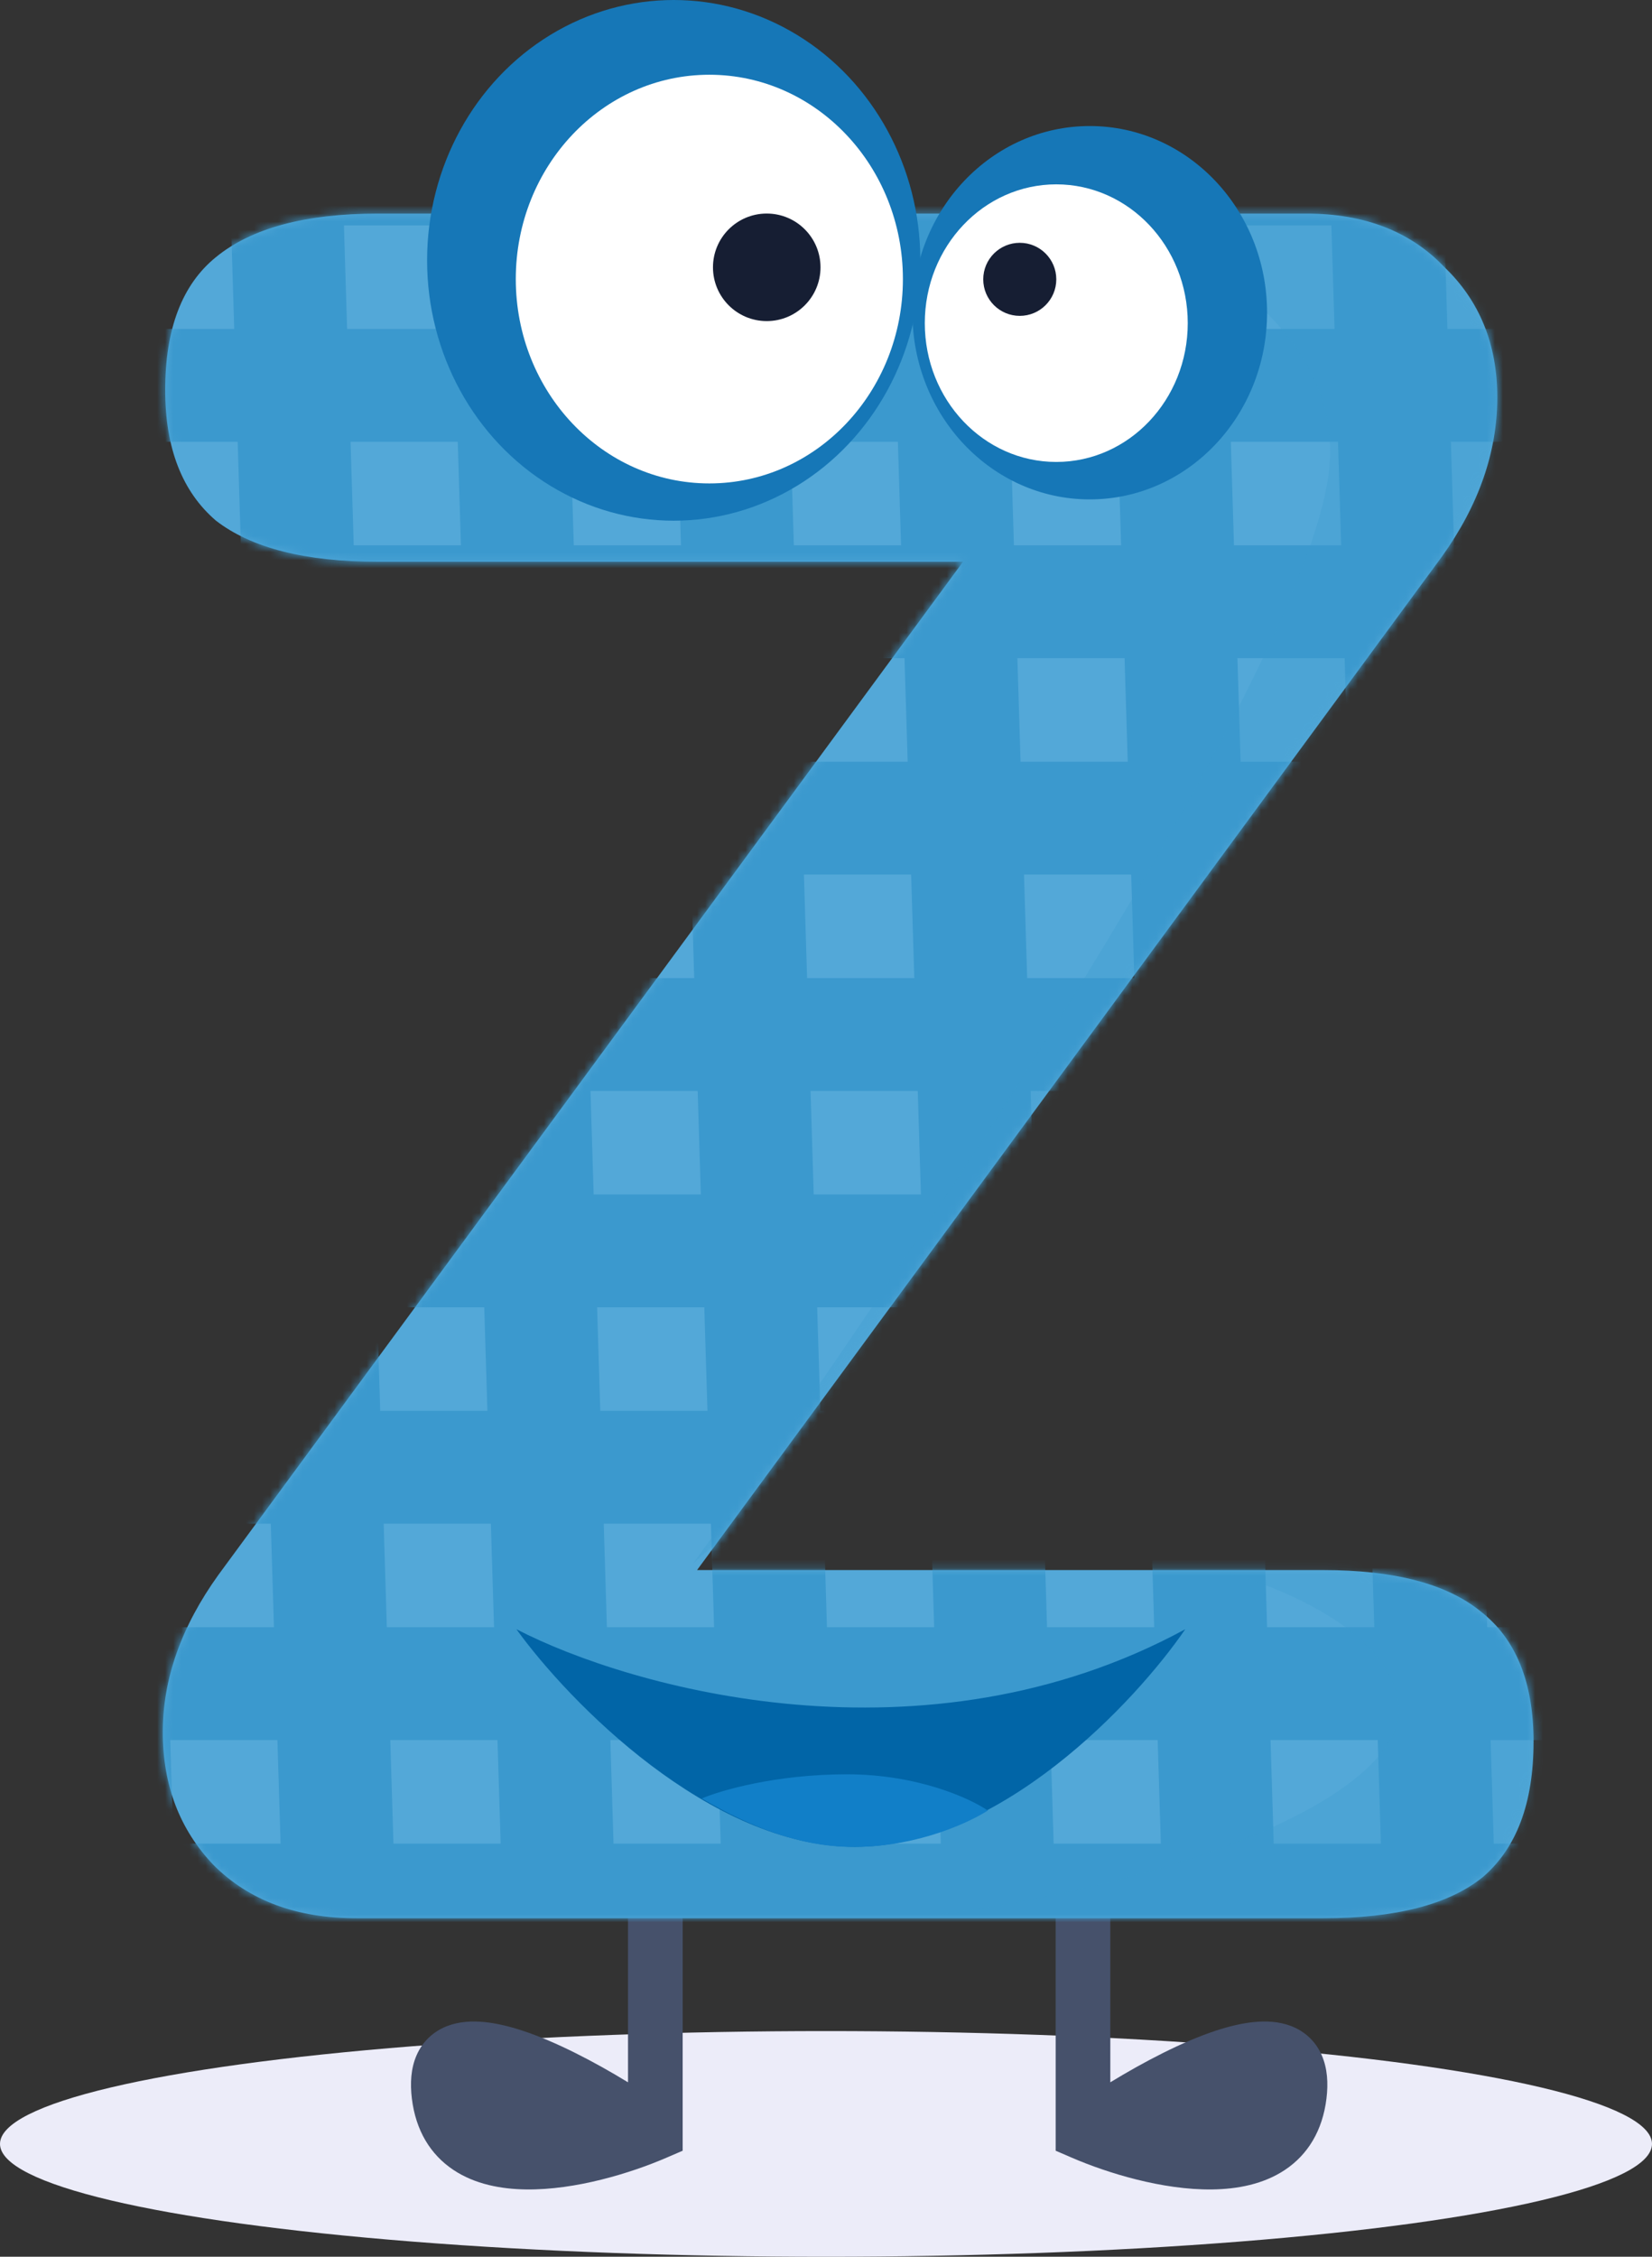 <svg width="205" height="280" viewBox="0 0 205 280" fill="none" xmlns="http://www.w3.org/2000/svg">
<rect x="0" y="0" width="205" height="280" fill="#333333" stroke="none"/>
<ellipse cx="102.5" cy="266" rx="102.5" ry="14" fill="#ECECF9"/>
<path d="M134.39 264.614C143.967 257.926 162.743 247.635 161.237 259.965C159.732 272.295 142.712 268.202 134.39 264.614Z" fill="#46516B"/>
<path fill-rule="evenodd" clip-rule="evenodd" d="M131 211L137.78 211L137.781 258.356C141.937 255.822 146.711 253.312 150.914 251.936C152.485 251.422 154.076 251.031 155.595 250.88C157.087 250.732 158.73 250.793 160.26 251.392C161.899 252.034 163.246 253.237 164.014 254.99C164.733 256.63 164.833 258.49 164.603 260.376C164.118 264.344 162.296 267.323 159.461 269.217C156.768 271.016 153.5 271.61 150.413 271.649C144.26 271.727 137.424 269.613 133.048 267.727L131 266.844L131 211ZM142.076 263.684C144.818 264.411 147.722 264.902 150.327 264.869C152.723 264.839 154.513 264.368 155.695 263.579C156.734 262.884 157.604 261.752 157.872 259.554C158.018 258.36 157.862 257.844 157.804 257.712C157.8 257.71 157.795 257.709 157.789 257.706C157.62 257.64 157.162 257.539 156.264 257.628C155.392 257.714 154.305 257.96 153.025 258.38C149.69 259.472 145.729 261.503 142.076 263.684Z" fill="#46516B"/>
<path d="M81.323 264.614C71.746 257.926 52.97 247.635 54.475 259.965C55.981 272.295 73.001 268.202 81.323 264.614Z" fill="#46516B"/>
<path fill-rule="evenodd" clip-rule="evenodd" d="M84.713 211L77.932 211L77.932 258.356C73.776 255.822 69.002 253.312 64.799 251.936C63.228 251.422 61.637 251.031 60.118 250.88C58.626 250.732 56.983 250.793 55.453 251.392C53.813 252.034 52.467 253.237 51.699 254.99C50.98 256.63 50.88 258.49 51.11 260.376C51.594 264.344 53.417 267.323 56.252 269.217C58.945 271.016 62.212 271.61 65.3 271.649C71.453 271.727 78.289 269.613 82.665 267.727L84.713 266.844L84.713 211ZM73.637 263.684C70.895 264.411 67.99 264.902 65.385 264.869C62.989 264.839 61.2 264.368 60.018 263.579C58.979 262.884 58.109 261.752 57.841 259.554C57.695 258.36 57.851 257.844 57.909 257.712C57.913 257.71 57.918 257.709 57.924 257.706C58.092 257.64 58.551 257.539 59.449 257.628C60.321 257.714 61.407 257.96 62.688 258.38C66.023 259.472 69.984 261.503 73.637 263.684Z" fill="#46516B"/>
<path d="M164.2 194.8C173 194.8 179.5 196.5 183.7 199.9C188.1 203.3 190.3 208.7 190.3 216.1C190.3 223.7 188.2 229.3 184 232.9C179.8 236.3 173.2 238 164.2 238H44.2C36.8 238 30.9 235.8 26.5 231.4C22.3 227 20.2 221.5 20.2 214.9C20.2 208.3 22.5 201.8 27.1 195.4L119.5 69.7H46.9C37.9 69.7 31.2 68 26.8 64.6C22.6 61 20.5 55.6 20.5 48.4C20.5 40.8 22.6 35.3 26.8 31.9C31.2 28.3 37.9 26.5 46.9 26.5H162.1C169.3 26.5 175 28.7 179.2 33.1C183.6 37.3 185.8 42.7 185.8 49.3C185.8 56.1 183.5 62.7 178.9 69.1L86.5 194.8H164.2Z" fill="#53A8D8"/>
<mask id="mask0" mask-type="alpha" maskUnits="userSpaceOnUse" x="20" y="26" width="171" height="212">
<path d="M164.2 194.8C173 194.8 179.5 196.5 183.7 199.9C188.1 203.3 190.3 208.7 190.3 216.1C190.3 223.7 188.2 229.3 184 232.9C179.8 236.3 173.2 238 164.2 238H44.2C36.8 238 30.9 235.8 26.5 231.4C22.3 227 20.2 221.5 20.2 214.9C20.2 208.3 22.5 201.8 27.1 195.4L119.5 69.7H46.9C37.9 69.7 31.2 68 26.8 64.6C22.6 61 20.5 55.6 20.5 48.4C20.5 40.8 22.6 35.3 26.8 31.9C31.2 28.3 37.9 26.5 46.9 26.5H162.1C169.3 26.5 175 28.7 179.2 33.1C183.6 37.3 185.8 42.7 185.8 49.3C185.8 56.1 183.5 62.7 178.9 69.1L86.5 194.8H164.2Z" fill="#53A8D8"/>
</mask>
<g mask="url(#mask0)">
<rect x="280.062" y="242.741" width="314" height="14" transform="rotate(180 280.062 242.741)" fill="#3B99CE"/>
<rect x="280.062" y="215.894" width="314" height="14" transform="rotate(180 280.062 215.894)" fill="#3B99CE"/>
<rect x="280.062" y="189.047" width="314" height="14" transform="rotate(180 280.062 189.047)" fill="#3B99CE"/>
<rect x="280.062" y="162.201" width="314" height="14" transform="rotate(180 280.062 162.201)" fill="#3B99CE"/>
<rect x="280.062" y="135.354" width="314" height="14" transform="rotate(180 280.062 135.354)" fill="#3B99CE"/>
<rect x="280.062" y="108.507" width="314" height="14" transform="rotate(180 280.062 108.507)" fill="#3B99CE"/>
<rect x="280.062" y="81.66" width="314" height="14" transform="rotate(180 280.062 81.66)" fill="#3B99CE"/>
<rect x="280.062" y="54.813" width="314" height="14" transform="rotate(180 280.062 54.813)" fill="#3B99CE"/>
<rect x="280.062" y="27.967" width="314" height="14" transform="rotate(180 280.062 27.967)" fill="#3B99CE"/>
<rect x="9.726" y="301.179" width="314" height="14" transform="rotate(-91.753 9.726 301.179)" fill="#3B99CE"/>
<rect x="37.035" y="301.178" width="314" height="14" transform="rotate(-91.753 37.035 301.178)" fill="#3B99CE"/>
<rect x="64.344" y="301.178" width="314" height="14" transform="rotate(-91.753 64.344 301.178)" fill="#3B99CE"/>
<rect x="91.651" y="301.177" width="314" height="14" transform="rotate(-91.753 91.651 301.177)" fill="#3B99CE"/>
<rect x="118.961" y="301.179" width="314" height="14" transform="rotate(-91.753 118.961 301.179)" fill="#3B99CE"/>
<rect x="146.268" y="301.178" width="314" height="14" transform="rotate(-91.753 146.268 301.178)" fill="#3B99CE"/>
<rect x="173.576" y="301.177" width="314" height="14" transform="rotate(-91.753 173.576 301.177)" fill="#3B99CE"/>
<g style="mix-blend-mode:multiply">
<path d="M173.501 211C171.501 199.801 151.334 194 141.501 192.5H197V243.5L66.219 240.615C64.495 240.589 62.755 240.551 61 240.5L66.219 240.615C132.309 241.612 175.937 224.644 173.501 211Z" fill="#3B99CE" fill-opacity="0.28"/>
</g>
<g style="mix-blend-mode:multiply">
<path d="M165 57.5C166.6 33.5 129.333 21.833 110.5 19H188.5L201.5 48L141.5 144.5L86 194C111.667 158.5 163.4 81.5 165 57.5Z" fill="#3B99CE" fill-opacity="0.28"/>
</g>
</g>
<path d="M147.082 202.141C114.682 219.741 78.249 209.475 64.082 202.141C70.582 211.141 88.082 229.141 106.082 229.141C124.082 229.141 140.916 211.141 147.082 202.141Z" fill="#0165A7"/>
<path d="M105.082 220.141C96.282 220.141 89.416 222.141 87.082 223.141C93.634 227.005 99.503 228.982 105.082 229.141C112.789 229.362 119.489 226.575 122.582 224.641C120.416 223.141 113.882 220.141 105.082 220.141Z" fill="#117FC8"/>
<ellipse cx="135.229" cy="38.8" rx="22.004" ry="23.162" fill="#1677B7"/>
<ellipse cx="83.602" cy="32.302" rx="30.602" ry="32.302" fill="#1677B7"/>
<ellipse cx="131.075" cy="40.094" rx="16.315" ry="17.221" fill="white"/>
<circle cx="126.545" cy="34.658" r="4.532" fill="#161E33"/>
<ellipse cx="88.024" cy="34.626" rx="24.019" ry="25.353" fill="white"/>
<circle cx="95.146" cy="33.167" r="6.672" fill="#161E33"/>
</svg>
